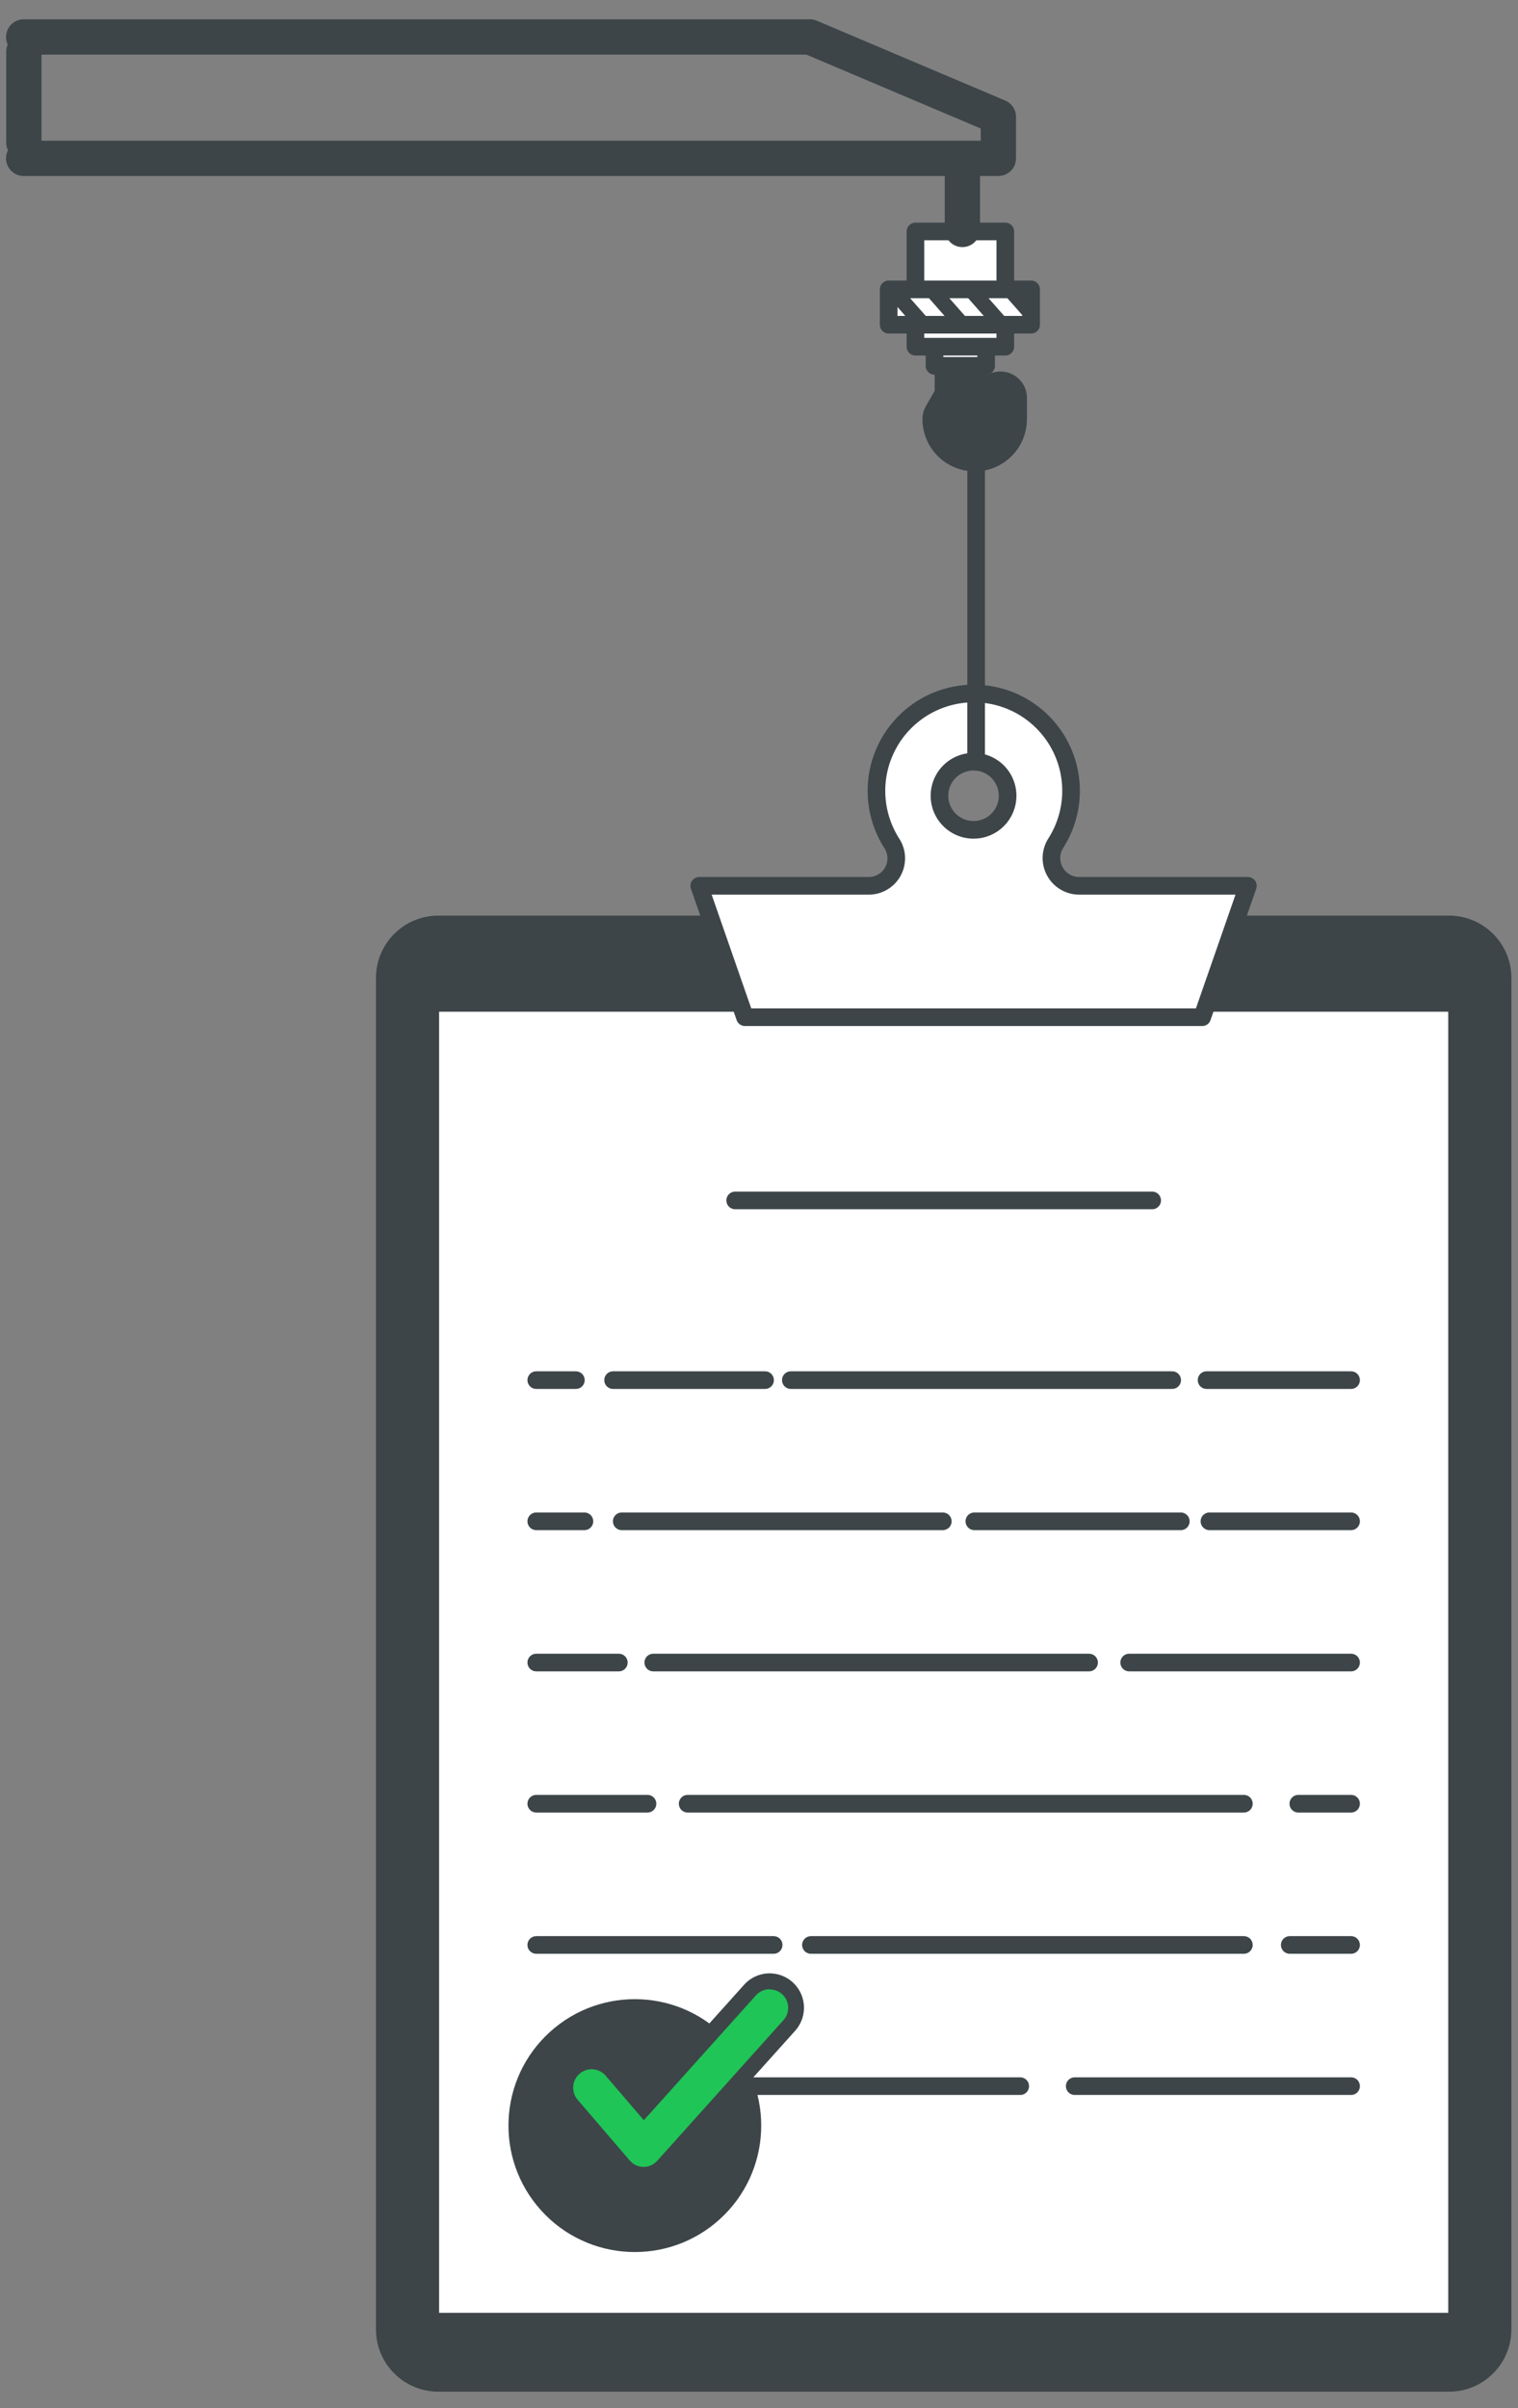 <svg width="70" height="111" viewBox="0 0 70 111" fill="none" xmlns="http://www.w3.org/2000/svg">
<rect x="0" y="0" width="70" height="111" fill="#808080" stroke="none"/>
<g clip-path="url(#clip0_41_159)">
<path d="M66.819 42.203H20.213C18.624 42.203 17.336 43.491 17.336 45.08V107.364C17.336 108.952 18.624 110.24 20.213 110.24H66.819C68.408 110.24 69.696 108.952 69.696 107.364V45.08C69.696 43.491 68.408 42.203 66.819 42.203Z" fill="#3D4548"/>
<path d="M67.19 46.227H19.842V107.012H67.19V46.227Z" fill="white" stroke="#3D4548" stroke-width="0.813" stroke-linecap="round" stroke-linejoin="round"/>
<path d="M33.901 55.331H53.131" stroke="#3D4548" stroke-width="0.813" stroke-linecap="round" stroke-linejoin="round"/>
<path d="M55.639 63.614H62.303" stroke="#3D4548" stroke-width="0.813" stroke-linecap="round" stroke-linejoin="round"/>
<path d="M36.468 63.614H54.053" stroke="#3D4548" stroke-width="0.813" stroke-linecap="round" stroke-linejoin="round"/>
<path d="M28.272 63.614H35.28" stroke="#3D4548" stroke-width="0.813" stroke-linecap="round" stroke-linejoin="round"/>
<path d="M24.729 63.614H26.555" stroke="#3D4548" stroke-width="0.813" stroke-linecap="round" stroke-linejoin="round"/>
<path d="M55.771 70.122H62.303" stroke="#3D4548" stroke-width="0.813" stroke-linecap="round" stroke-linejoin="round"/>
<path d="M44.93 70.122H54.451" stroke="#3D4548" stroke-width="0.813" stroke-linecap="round" stroke-linejoin="round"/>
<path d="M28.67 70.122H43.476" stroke="#3D4548" stroke-width="0.813" stroke-linecap="round" stroke-linejoin="round"/>
<path d="M24.729 70.122H26.95" stroke="#3D4548" stroke-width="0.813" stroke-linecap="round" stroke-linejoin="round"/>
<path d="M52.07 76.632H62.303" stroke="#3D4548" stroke-width="0.813" stroke-linecap="round" stroke-linejoin="round"/>
<path d="M30.124 76.632H50.22" stroke="#3D4548" stroke-width="0.813" stroke-linecap="round" stroke-linejoin="round"/>
<path d="M24.729 76.632H28.536" stroke="#3D4548" stroke-width="0.813" stroke-linecap="round" stroke-linejoin="round"/>
<path d="M59.87 83.139H62.303" stroke="#3D4548" stroke-width="0.813" stroke-linecap="round" stroke-linejoin="round"/>
<path d="M31.71 83.139H57.359" stroke="#3D4548" stroke-width="0.813" stroke-linecap="round" stroke-linejoin="round"/>
<path d="M24.729 83.139H29.858" stroke="#3D4548" stroke-width="0.813" stroke-linecap="round" stroke-linejoin="round"/>
<path d="M59.475 89.649H62.303" stroke="#3D4548" stroke-width="0.813" stroke-linecap="round" stroke-linejoin="round"/>
<path d="M37.395 89.649H57.359" stroke="#3D4548" stroke-width="0.813" stroke-linecap="round" stroke-linejoin="round"/>
<path d="M24.729 89.649H35.675" stroke="#3D4548" stroke-width="0.813" stroke-linecap="round" stroke-linejoin="round"/>
<path d="M49.559 96.157H62.303" stroke="#3D4548" stroke-width="0.813" stroke-linecap="round" stroke-linejoin="round"/>
<path d="M24.729 96.157H47.046" stroke="#3D4548" stroke-width="0.813" stroke-linecap="round" stroke-linejoin="round"/>
<path d="M49.752 40.83C49.52 40.828 49.294 40.763 49.096 40.642C48.899 40.521 48.738 40.349 48.631 40.143C48.524 39.938 48.474 39.708 48.487 39.477C48.501 39.246 48.577 39.023 48.707 38.831C49.134 38.149 49.369 37.365 49.389 36.56C49.408 35.756 49.211 34.961 48.817 34.259C48.424 33.557 47.849 32.974 47.153 32.57C46.457 32.167 45.665 31.958 44.861 31.965C44.056 31.973 43.268 32.197 42.58 32.613C41.892 33.03 41.328 33.624 40.948 34.333C40.568 35.042 40.385 35.84 40.42 36.644C40.454 37.448 40.704 38.228 41.143 38.902C41.261 39.095 41.326 39.316 41.33 39.542C41.333 39.767 41.277 39.99 41.166 40.187C41.054 40.384 40.892 40.547 40.697 40.66C40.501 40.773 40.279 40.832 40.053 40.83H32.245L34.353 46.886H55.437L57.545 40.83H49.752ZM44.896 38.251C44.585 38.251 44.281 38.159 44.022 37.987C43.763 37.814 43.562 37.569 43.442 37.282C43.323 36.995 43.292 36.678 43.352 36.373C43.413 36.068 43.562 35.788 43.782 35.568C44.002 35.348 44.283 35.199 44.588 35.138C44.893 35.077 45.209 35.109 45.496 35.228C45.783 35.347 46.029 35.549 46.201 35.808C46.374 36.067 46.465 36.371 46.465 36.682C46.465 37.098 46.3 37.497 46.005 37.791C45.711 38.085 45.312 38.251 44.896 38.251Z" fill="white" stroke="#3D4548" stroke-width="0.813" stroke-linecap="round" stroke-linejoin="round"/>
<path d="M32.919 101.989C35.136 99.976 35.301 96.548 33.288 94.331C31.276 92.114 27.847 91.949 25.63 93.962C23.413 95.975 23.248 99.403 25.261 101.62C27.274 103.837 30.703 104.002 32.919 101.989Z" fill="#3D4548" stroke="#3D4548" stroke-width="0.813" stroke-linecap="round" stroke-linejoin="round"/>
<path d="M29.666 100.246C29.492 100.245 29.32 100.206 29.162 100.133C29.004 100.06 28.864 99.954 28.75 99.822L26.372 97.04C26.253 96.921 26.16 96.779 26.099 96.623C26.038 96.466 26.009 96.299 26.016 96.131C26.022 95.963 26.063 95.798 26.137 95.647C26.21 95.496 26.313 95.361 26.441 95.252C26.568 95.142 26.717 95.061 26.878 95.011C27.038 94.962 27.207 94.947 27.374 94.966C27.541 94.985 27.702 95.039 27.848 95.123C27.993 95.207 28.119 95.321 28.219 95.456L29.683 97.179L34.563 91.733C34.666 91.601 34.795 91.493 34.942 91.413C35.089 91.333 35.25 91.285 35.417 91.27C35.583 91.256 35.751 91.275 35.91 91.329C36.068 91.382 36.214 91.466 36.338 91.578C36.463 91.69 36.563 91.826 36.632 91.978C36.702 92.13 36.739 92.295 36.743 92.462C36.746 92.629 36.715 92.795 36.651 92.95C36.588 93.104 36.493 93.244 36.373 93.361L30.556 99.839C30.442 99.965 30.302 100.067 30.146 100.136C29.99 100.205 29.822 100.241 29.651 100.241L29.666 100.246Z" fill="#1FC557"/>
<path d="M35.492 91.699C35.657 91.698 35.818 91.745 35.957 91.835C36.095 91.924 36.205 92.052 36.272 92.203C36.339 92.353 36.36 92.52 36.334 92.683C36.308 92.845 36.235 92.997 36.124 93.119L30.307 99.597C30.228 99.686 30.13 99.757 30.021 99.806C29.913 99.855 29.795 99.88 29.675 99.88C29.554 99.879 29.434 99.852 29.324 99.801C29.214 99.75 29.117 99.675 29.038 99.582L26.647 96.796C26.572 96.712 26.514 96.613 26.477 96.506C26.441 96.398 26.426 96.285 26.433 96.172C26.441 96.059 26.471 95.949 26.522 95.848C26.573 95.746 26.643 95.656 26.729 95.583C26.815 95.509 26.915 95.453 27.023 95.419C27.13 95.384 27.244 95.371 27.357 95.381C27.47 95.391 27.579 95.423 27.68 95.476C27.78 95.529 27.869 95.601 27.94 95.688L29.69 97.728L34.858 91.972C34.938 91.883 35.035 91.811 35.145 91.763C35.254 91.714 35.373 91.689 35.492 91.689M35.492 90.957C35.27 90.957 35.05 91.004 34.847 91.095C34.645 91.185 34.463 91.317 34.314 91.482L29.702 96.618L28.497 95.212C28.363 95.05 28.198 94.916 28.011 94.819C27.825 94.721 27.621 94.662 27.412 94.644C27.202 94.626 26.991 94.65 26.791 94.714C26.59 94.779 26.405 94.883 26.245 95.02C26.086 95.157 25.955 95.324 25.861 95.512C25.766 95.7 25.71 95.905 25.696 96.115C25.682 96.325 25.71 96.536 25.778 96.735C25.846 96.934 25.953 97.117 26.093 97.274L28.472 100.051C28.619 100.221 28.801 100.359 29.005 100.454C29.209 100.549 29.431 100.6 29.656 100.602H29.675C29.897 100.603 30.117 100.556 30.319 100.466C30.522 100.375 30.703 100.243 30.851 100.078L36.671 93.6C36.874 93.372 37.008 93.09 37.055 92.788C37.102 92.486 37.061 92.176 36.936 91.897C36.812 91.618 36.609 91.381 36.353 91.214C36.097 91.047 35.798 90.958 35.492 90.957Z" fill="#3D4548"/>
<path d="M45.013 35.11V19.963" stroke="#3D4548" stroke-width="0.813" stroke-linecap="round" stroke-linejoin="round"/>
<path d="M44.32 16.93V18.343L43.757 19.319C43.756 19.475 43.787 19.63 43.846 19.775C43.906 19.919 43.994 20.051 44.105 20.161C44.215 20.272 44.347 20.36 44.491 20.419C44.636 20.479 44.791 20.51 44.947 20.509C45.103 20.509 45.258 20.479 45.403 20.419C45.547 20.359 45.678 20.271 45.788 20.16C45.899 20.05 45.986 19.919 46.046 19.774C46.105 19.63 46.136 19.475 46.136 19.319V18.343" stroke="#3D4548" stroke-width="2.44" stroke-linecap="round" stroke-linejoin="round"/>
<path d="M43.093 16.864H45.474V14.219H43.093V16.864Z" fill="white" stroke="#3D4548" stroke-width="0.813" stroke-linecap="round" stroke-linejoin="round"/>
<path d="M42.214 15.981H46.358V10.669H42.214V15.981Z" fill="white" stroke="#3D4548" stroke-width="0.813" stroke-linecap="round" stroke-linejoin="round"/>
<path d="M40.98 14.968H47.548V13.338H40.98V14.968Z" fill="white" stroke="#3D4548" stroke-width="0.813" stroke-linecap="round" stroke-linejoin="round"/>
<path d="M44.284 13.336H45.225L46.555 14.844L46.416 14.968H45.723L44.284 13.336Z" fill="#3D4548"/>
<path d="M47.031 13.336L47.548 13.919V14.968H47.531L46.092 13.336H47.031Z" fill="#3D4548"/>
<path d="M42.478 13.336H43.417L44.747 14.844L44.608 14.968H43.915L42.478 13.336Z" fill="#3D4548"/>
<path d="M40.977 13.687V13.336H41.609L42.939 14.844L42.8 14.968H42.107L40.977 13.687Z" fill="#3D4548"/>
<path d="M44.379 10.576V7.38" stroke="#3D4548" stroke-width="1.627" stroke-linecap="round" stroke-linejoin="round"/>
<path d="M1.1 6.576V2.38" stroke="#3D4548" stroke-width="1.627" stroke-linecap="round" stroke-linejoin="round"/>
<path d="M1.091 7.299H46.038V5.384L37.349 1.704H1.091" stroke="#3D4548" stroke-width="1.627" stroke-linecap="round" stroke-linejoin="round"/>
</g>
<defs>
<clipPath id="clip0_41_159">
<rect width="70" height="111" fill="white"/>
</clipPath>
</defs>
</svg>
